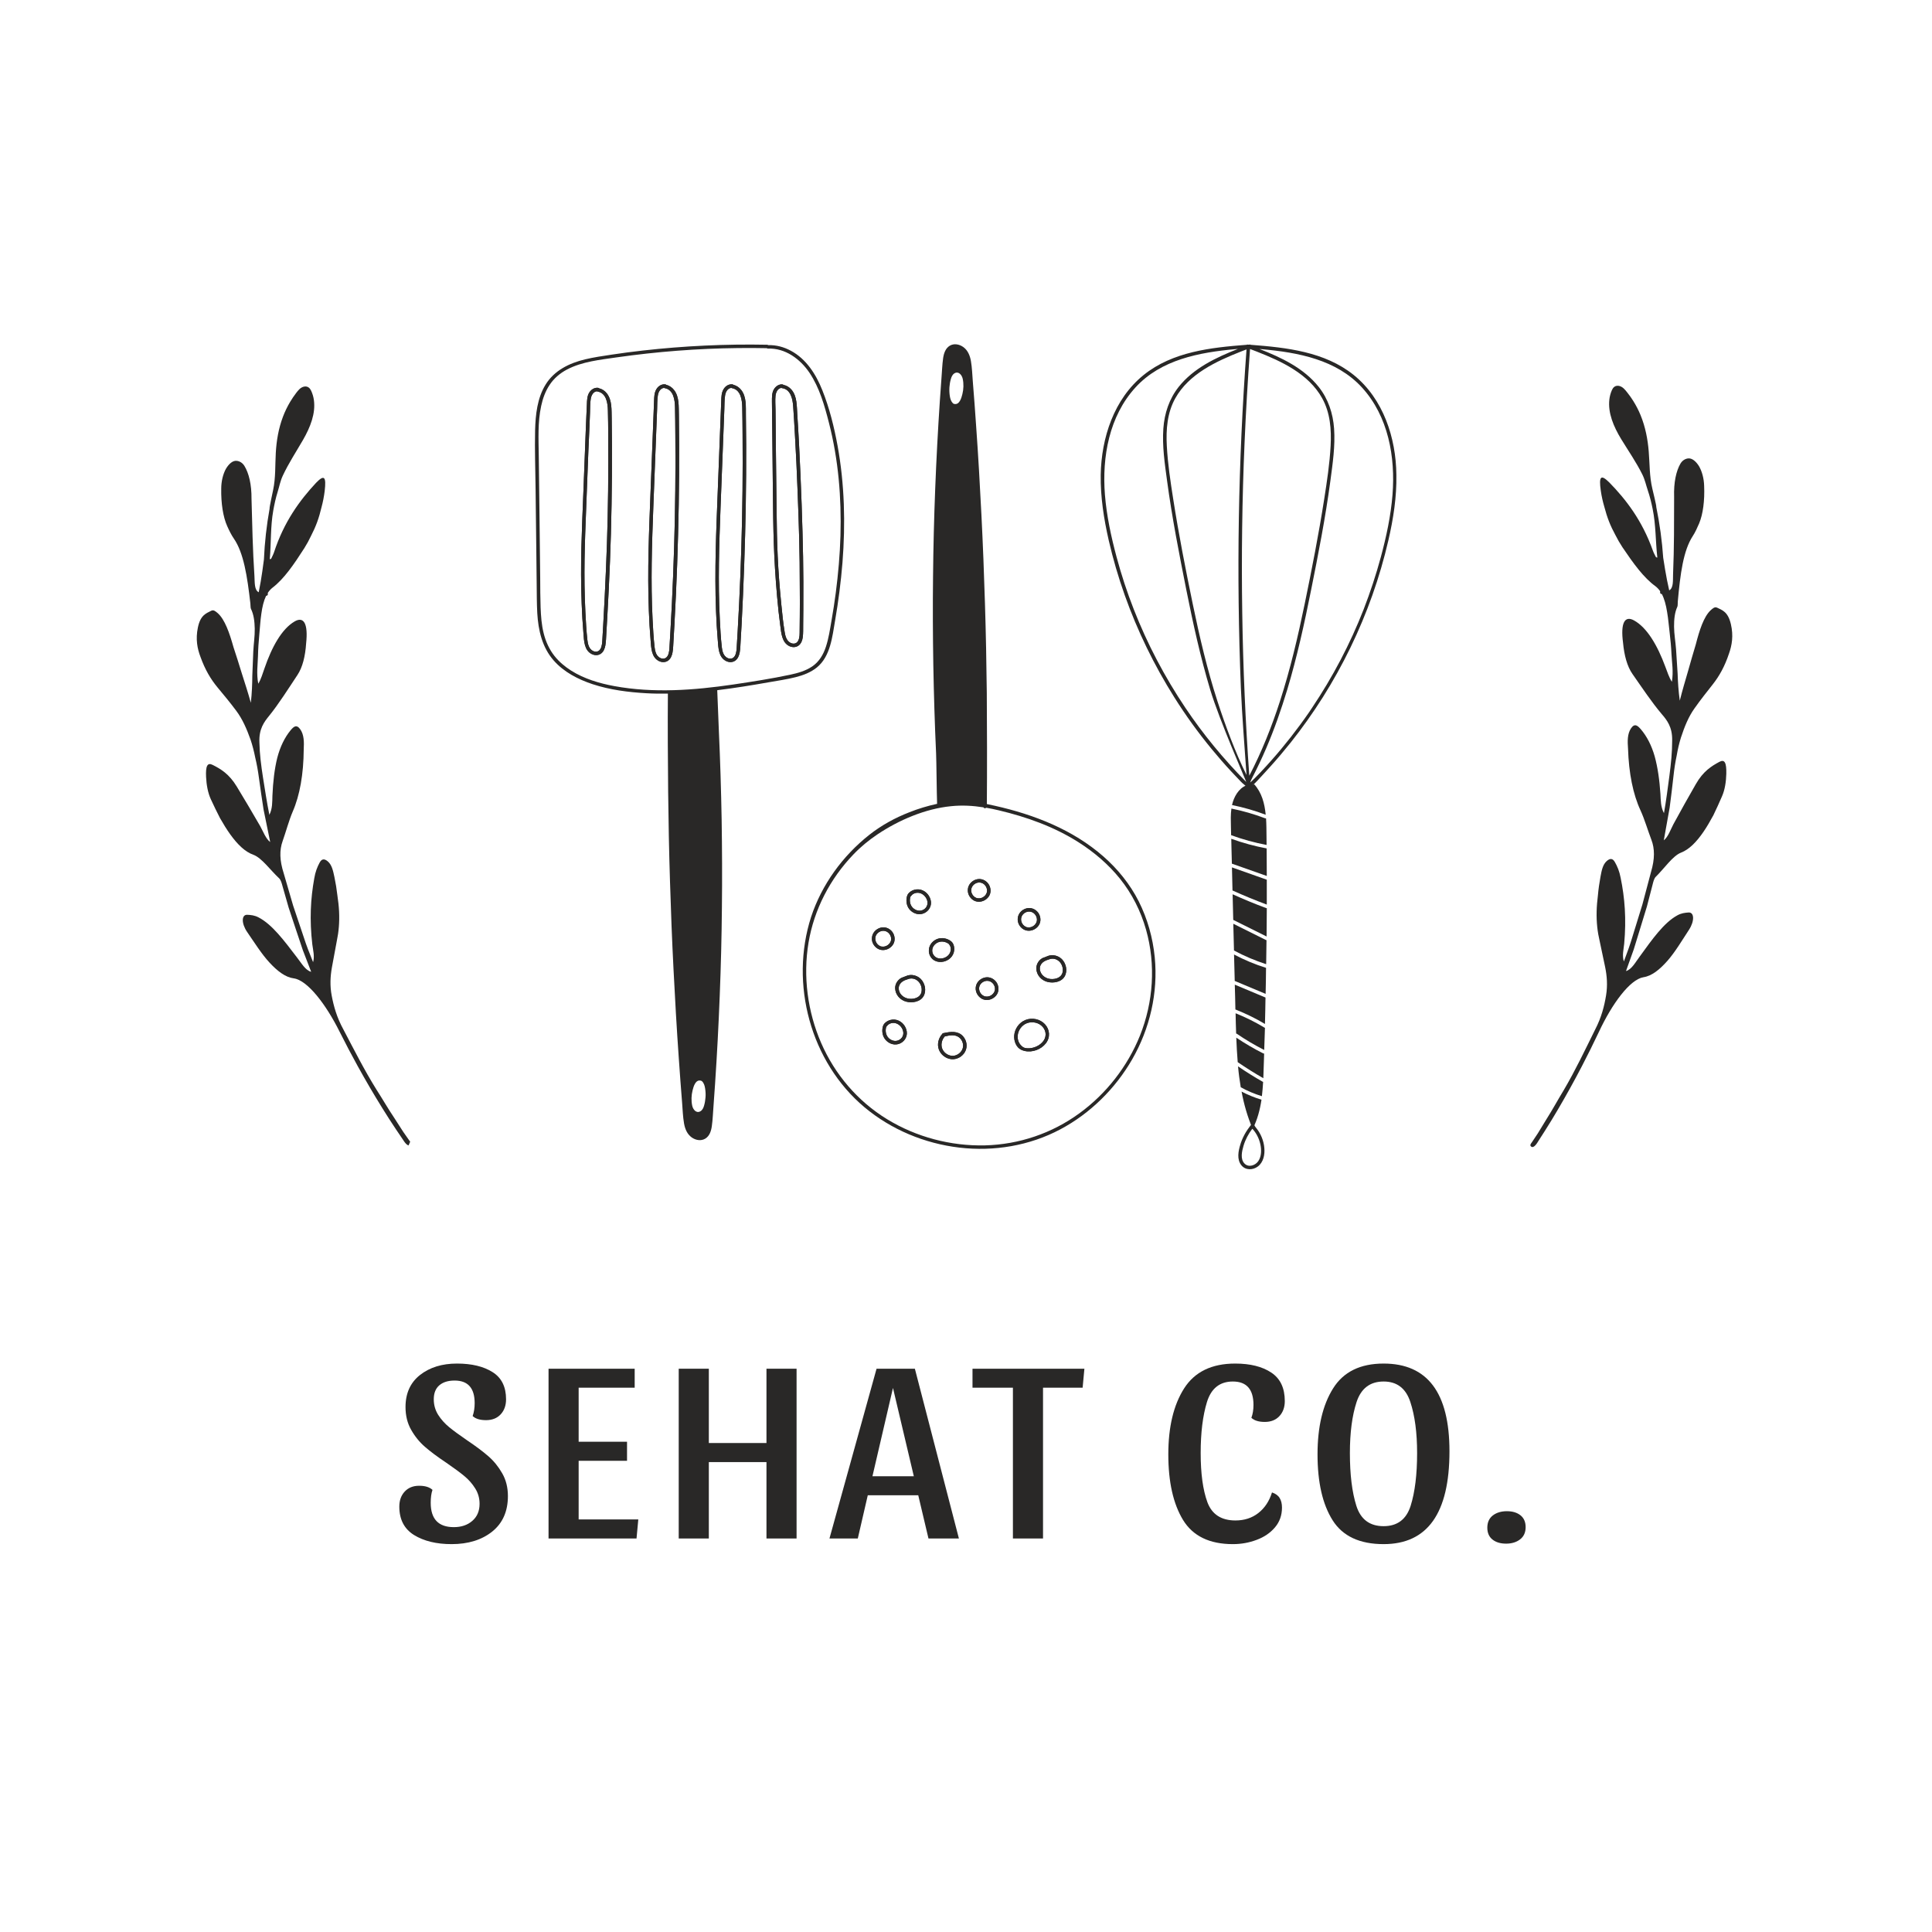 <svg xmlns="http://www.w3.org/2000/svg" xmlns:xlink="http://www.w3.org/1999/xlink" width="500" zoomAndPan="magnify" viewBox="0 0 375 375" height="500" preserveAspectRatio="xMidYMid meet" version="1.0"><defs><g><g id="id1"/></g><clipPath id="id2"><path d="M 213 66.66 L 271.09 66.66 L 271.09 153 L 213 153 Z M 213 66.66 " clip-rule="nonzero"/></clipPath><clipPath id="id3"><path d="M 155 66.66 L 225 66.66 L 225 223 L 155 223 Z M 155 66.66 " clip-rule="nonzero"/></clipPath><clipPath id="id4"><path d="M 103.84 66.66 L 164 66.66 L 164 222 L 103.84 222 Z M 103.84 66.66 " clip-rule="nonzero"/></clipPath><clipPath id="id5"><path d="M 297 74 L 337 74 L 337 223 L 297 223 Z M 297 74 " clip-rule="nonzero"/></clipPath><clipPath id="id6"><path d="M 243.379 107.508 L 320.836 71.309 L 374.816 186.816 L 297.359 223.016 Z M 243.379 107.508 " clip-rule="nonzero"/></clipPath><clipPath id="id7"><path d="M 243.379 107.508 L 320.836 71.309 L 374.816 186.816 L 297.359 223.016 Z M 243.379 107.508 " clip-rule="nonzero"/></clipPath><clipPath id="id8"><path d="M 38 75 L 80 75 L 80 223 L 38 223 Z M 38 75 " clip-rule="nonzero"/></clipPath><clipPath id="id9"><path d="M 52.023 71.488 L 130.344 105.789 L 79.191 222.578 L 0.871 188.277 Z M 52.023 71.488 " clip-rule="nonzero"/></clipPath><clipPath id="id10"><path d="M 130.633 105.914 L 52.316 71.613 L 1.164 188.402 L 79.48 222.703 Z M 130.633 105.914 " clip-rule="nonzero"/></clipPath></defs><path fill="rgb(16.08%, 15.689%, 15.289%)" d="M 243.633 218.688 C 243.605 218.645 243.578 218.605 243.555 218.566 C 243.473 218.41 243.395 218.266 243.316 218.105 C 243.305 218.066 243.277 218.027 243.238 218.027 C 243.211 218.027 243.199 218.043 243.172 218.055 C 242.855 218.238 242.684 218.516 242.473 218.805 C 242.25 219.105 242.027 219.422 241.828 219.75 C 241.434 220.41 241.105 221.094 240.855 221.816 C 240.828 221.906 240.789 222 240.766 222.105 C 240.355 223.395 240.027 225.051 240.961 226.195 C 241.766 227.18 243.199 227.141 244.156 226.406 C 245.238 225.59 245.527 224.105 245.406 222.828 C 245.289 221.383 244.699 219.988 243.777 218.871 C 243.738 218.805 243.684 218.75 243.633 218.688 Z M 244.238 225.367 C 243.684 226.195 242.395 226.656 241.594 225.879 C 240.684 225 241.055 223.461 241.367 222.395 C 241.723 221.199 242.316 220.078 243.078 219.082 C 243.855 219.934 244.383 220.961 244.633 222.094 C 244.867 223.172 244.867 224.434 244.238 225.367 Z M 244.238 225.367 " fill-opacity="1" fill-rule="nonzero"/><g clip-path="url(#id2)"><path fill="rgb(16.08%, 15.689%, 15.289%)" d="M 262.746 72.777 C 257.145 68.266 249.695 67.453 242.762 66.926 C 242.699 66.875 242.605 66.848 242.473 66.898 C 242.461 66.898 242.449 66.887 242.422 66.898 C 242.41 66.898 242.383 66.898 242.367 66.898 C 242.355 66.898 242.328 66.898 242.316 66.898 C 242.305 66.898 242.289 66.898 242.25 66.898 C 242.145 66.859 242.055 66.875 241.973 66.926 C 235.043 67.453 227.594 68.266 221.992 72.777 C 216.215 77.422 213.77 84.996 213.648 92.176 C 213.586 96.449 214.254 100.711 215.203 104.879 C 216.031 108.48 217.07 112.031 218.309 115.52 C 220.766 122.449 224.004 129.102 227.926 135.336 C 230.133 138.848 232.566 142.215 235.211 145.422 C 236.422 146.895 237.684 148.344 238.977 149.734 C 239.461 150.262 239.961 150.789 240.461 151.301 C 240.699 151.539 240.895 151.789 241.145 152 C 241.434 152.246 241.723 152.484 242 152.734 C 242.105 152.828 242.223 152.918 242.355 152.906 C 242.434 152.891 242.488 152.852 242.555 152.828 C 242.91 152.602 243.238 152.352 243.539 152.062 C 243.828 151.801 245.801 149.645 246.5 148.867 C 247.895 147.328 249.234 145.738 250.527 144.121 C 252.762 141.305 254.84 138.375 256.762 135.336 C 260.684 129.117 263.918 122.461 266.379 115.52 C 267.613 112.031 268.652 108.48 269.484 104.879 C 270.445 100.723 271.113 96.461 271.035 92.176 C 270.969 84.996 268.508 77.422 262.746 72.777 Z M 241.949 67.82 C 241.145 78.695 240.645 89.586 240.461 100.5 C 240.277 111.52 240.41 122.539 240.855 133.562 C 241.078 138.898 241.578 145.094 241.949 150.422 C 239.789 146.105 237.805 140.727 236.316 136.137 C 234.316 129.957 232.832 123.617 231.516 117.254 C 230.121 110.508 228.793 103.723 227.727 96.91 C 227.188 93.477 226.66 90.004 226.477 86.535 C 226.305 83.363 226.555 80.102 228.133 77.289 C 230.766 72.594 236.027 70.148 240.816 68.254 C 241.199 68.098 241.566 67.965 241.949 67.82 Z M 241.867 151.75 C 237.5 147.344 233.543 142.543 230.082 137.387 C 226.07 131.402 222.688 124.988 220.07 118.281 C 218.766 114.953 217.648 111.559 216.727 108.113 C 215.664 104.156 214.793 100.105 214.465 96.016 C 213.887 88.691 215.281 80.801 220.387 75.211 C 225.344 69.781 232.805 68.398 239.805 67.766 C 239.961 67.754 240.121 67.742 240.277 67.727 C 236.016 69.398 231.672 71.461 228.793 75.078 C 226.938 77.422 226.016 80.223 225.805 83.18 C 225.57 86.559 226.07 89.992 226.531 93.344 C 227.488 100.445 228.871 107.484 230.266 114.504 C 231.566 121 232.988 127.5 234.895 133.852 C 236.688 139.832 241.855 151.539 241.867 151.695 C 241.883 151.723 241.867 151.734 241.867 151.75 Z M 241.121 119.043 C 240.949 108.023 241.094 97 241.566 85.98 C 241.828 79.891 242.184 73.816 242.633 67.742 C 243.066 67.898 243.5 68.07 243.934 68.242 C 248.738 70.121 254 72.566 256.617 77.273 C 258.195 80.09 258.445 83.363 258.273 86.52 C 258.09 89.992 257.562 93.465 257.023 96.895 C 255.957 103.707 254.629 110.48 253.234 117.242 C 251.922 123.605 250.434 129.945 248.434 136.125 C 246.828 141.082 244.895 145.938 242.488 150.566 C 241.738 140.07 241.277 129.562 241.121 119.043 Z M 268.023 108.113 C 267.09 111.559 265.969 114.953 264.68 118.281 C 262.062 124.988 258.684 131.402 254.668 137.387 C 254.484 137.664 254.289 137.953 254.105 138.23 C 252.973 139.875 251.789 141.477 250.566 143.043 C 249.34 144.609 248.066 146.145 246.738 147.633 C 246.078 148.383 245.406 149.117 244.723 149.84 C 244.383 150.211 242.723 151.906 242.66 151.879 C 242.789 151.5 242.949 151.168 243.133 150.816 C 244.066 149.012 244.934 147.172 245.738 145.305 C 246.539 143.438 247.277 141.543 247.961 139.625 C 248.645 137.715 249.262 135.797 249.855 133.863 C 251.762 127.512 253.184 121.027 254.484 114.52 C 255.895 107.496 257.273 100.445 258.223 93.359 C 258.668 90.004 259.184 86.586 258.945 83.191 C 258.734 80.234 257.812 77.434 255.957 75.094 C 253.09 71.477 248.75 69.41 244.473 67.742 C 244.633 67.754 244.789 67.766 244.949 67.781 C 251.945 68.41 259.406 69.793 264.367 75.223 C 269.469 80.812 270.863 88.691 270.285 96.027 C 269.957 100.117 269.09 104.156 268.023 108.113 Z M 268.023 108.113 " fill-opacity="1" fill-rule="nonzero"/></g><path fill="rgb(16.08%, 15.689%, 15.289%)" d="M 243.145 219.121 C 242.145 216.793 241.449 214.348 240.988 211.875 C 242.223 212.52 243.512 213.043 244.855 213.453 C 244.555 215.426 244.055 217.344 243.145 219.121 Z M 244.934 212.77 C 243.512 212.336 242.16 211.77 240.855 211.047 C 240.844 211.047 240.844 211.047 240.828 211.031 C 240.605 209.691 240.422 208.348 240.305 206.996 C 240.305 206.996 240.305 206.98 240.305 206.98 C 241.855 208.035 243.434 209.031 245.066 209.953 C 245.105 209.98 245.145 209.98 245.172 209.992 C 245.117 210.926 245.039 211.859 244.934 212.77 Z M 245.328 205.797 C 245.289 206.941 245.262 208.113 245.211 209.281 C 243.512 208.309 241.855 207.27 240.25 206.168 C 240.25 206.168 240.238 206.168 240.238 206.168 C 240.105 204.574 240.027 202.996 239.961 201.406 C 241.633 202.523 243.367 203.551 245.172 204.457 C 245.238 204.496 245.301 204.496 245.367 204.484 C 245.355 204.902 245.344 205.352 245.328 205.797 Z M 245.383 203.801 C 243.539 202.867 241.766 201.812 240.066 200.656 C 240.016 200.629 239.977 200.605 239.934 200.605 C 239.883 199.289 239.855 197.973 239.828 196.672 C 241.766 197.449 243.645 198.383 245.434 199.461 C 245.461 199.473 245.5 199.484 245.527 199.5 C 245.473 200.918 245.434 202.352 245.383 203.801 Z M 245.527 198.75 C 243.699 197.656 241.777 196.723 239.789 195.934 C 239.777 195.133 239.75 194.332 239.738 193.516 C 239.727 192.715 239.699 191.926 239.672 191.121 C 241.66 191.949 243.645 192.793 245.633 193.621 C 245.605 195.328 245.578 197.039 245.527 198.75 Z M 245.656 192.91 C 243.66 192.07 241.66 191.227 239.66 190.398 C 239.621 188.688 239.578 186.98 239.527 185.27 C 241.516 186.32 243.594 187.191 245.738 187.859 C 245.723 189.543 245.699 191.227 245.656 192.91 Z M 245.762 187.148 C 243.605 186.453 241.516 185.57 239.516 184.492 C 239.477 182.758 239.422 181.035 239.383 179.301 L 245.723 182.457 C 245.762 182.469 245.789 182.48 245.828 182.48 C 245.816 184.047 245.789 185.598 245.762 187.148 Z M 245.883 176.746 C 245.883 178.418 245.855 180.102 245.844 181.773 C 243.684 180.691 241.527 179.629 239.371 178.551 C 239.328 176.895 239.289 175.234 239.25 173.578 C 241.383 174.539 243.539 175.434 245.738 176.25 C 245.789 176.273 245.844 176.273 245.883 176.262 C 245.883 176.418 245.883 176.59 245.883 176.746 Z M 245.883 175.578 C 243.633 174.75 241.422 173.828 239.238 172.844 C 239.238 172.844 239.227 172.844 239.227 172.844 C 239.184 171.344 239.145 169.855 239.121 168.359 C 241.367 169.16 243.633 169.949 245.883 170.75 C 245.883 172.355 245.883 173.973 245.883 175.578 Z M 245.883 170.027 C 243.617 169.227 241.367 168.438 239.105 167.633 C 239.078 166.609 239.055 165.57 239.027 164.543 C 239.016 163.965 239 163.387 238.988 162.809 C 241.223 163.609 243.512 164.242 245.855 164.676 C 245.855 166.465 245.867 168.254 245.883 170.027 Z M 245.828 162.309 C 245.828 162.875 245.828 163.438 245.844 164.004 C 243.5 163.559 241.199 162.926 238.961 162.109 C 238.949 161.559 238.934 161.008 238.922 160.453 C 238.895 159.285 238.855 158.102 239.016 156.941 C 241.238 157.391 243.422 158.02 245.551 158.824 C 245.617 158.852 245.684 158.852 245.738 158.836 C 245.816 160.008 245.816 161.191 245.828 162.309 Z M 245.672 158.141 C 243.539 157.336 241.355 156.707 239.133 156.258 C 239.488 154.68 240.395 153.051 241.895 152.445 C 241.922 152.445 241.949 152.457 241.988 152.457 C 242.41 152.496 243.012 152.473 243.383 152.207 C 243.395 152.207 243.395 152.195 243.41 152.195 C 244.906 153.812 245.461 155.957 245.672 158.141 Z M 245.672 158.141 " fill-opacity="1" fill-rule="nonzero"/><path fill="rgb(16.08%, 15.689%, 15.289%)" d="M 198.219 203.758 C 198.441 203.863 198.68 203.945 198.914 203.996 C 200.402 204.324 202.086 203.695 203.008 202.496 C 203.887 201.352 203.797 199.855 202.809 198.789 C 201.875 197.789 200.324 197.473 199.059 197.973 C 197.809 198.461 196.953 199.684 196.852 201.012 C 196.785 202.051 197.23 203.301 198.219 203.758 Z M 198.996 198.75 C 199.953 198.223 201.258 198.34 202.098 199.039 C 203.02 199.801 203.242 201.039 202.547 202.023 C 201.863 202.984 200.574 203.535 199.414 203.469 C 199.086 203.457 198.746 203.391 198.496 203.195 C 197.914 202.746 197.586 202.168 197.535 201.418 C 197.453 200.355 198.047 199.273 198.996 198.75 Z M 198.996 198.75 " fill-opacity="1" fill-rule="nonzero"/><path fill="rgb(16.08%, 15.689%, 15.289%)" d="M 191.035 189.766 C 190.168 190.016 189.484 190.742 189.391 191.648 C 189.285 192.648 189.93 193.633 190.863 193.988 C 190.891 194 190.93 194 190.969 194 C 191.008 194.027 191.047 194.043 191.102 194.055 C 192.008 194.238 192.93 193.832 193.457 193.082 C 193.969 192.344 193.891 191.332 193.375 190.609 C 192.824 189.871 191.93 189.516 191.035 189.766 Z M 193.008 192.488 C 192.719 193.133 191.969 193.555 191.273 193.41 C 191.23 193.398 191.191 193.41 191.152 193.41 C 191.113 193.383 191.074 193.355 191.035 193.344 C 190.469 193.133 190.074 192.543 190.047 191.949 C 190.008 191.305 190.402 190.754 190.996 190.504 C 191.574 190.254 192.219 190.371 192.668 190.832 C 193.074 191.254 193.27 191.926 193.008 192.488 Z M 193.008 192.488 " fill-opacity="1" fill-rule="nonzero"/><path fill="rgb(16.08%, 15.689%, 15.289%)" d="M 189.324 174.922 C 189.352 174.934 189.391 174.934 189.43 174.934 C 189.469 174.961 189.508 174.973 189.562 174.984 C 190.469 175.168 191.391 174.762 191.918 174.012 C 192.43 173.277 192.352 172.262 191.836 171.539 C 191.297 170.805 190.402 170.449 189.508 170.699 C 188.641 170.949 187.957 171.672 187.863 172.578 C 187.746 173.59 188.391 174.578 189.324 174.922 Z M 189.457 171.422 C 190.035 171.172 190.68 171.289 191.129 171.75 C 191.535 172.184 191.73 172.855 191.469 173.422 C 191.18 174.066 190.43 174.484 189.734 174.34 C 189.691 174.328 189.652 174.34 189.613 174.34 C 189.574 174.316 189.535 174.289 189.496 174.277 C 188.93 174.066 188.535 173.473 188.508 172.883 C 188.484 172.238 188.879 171.684 189.457 171.422 Z M 189.457 171.422 " fill-opacity="1" fill-rule="nonzero"/><path fill="rgb(16.08%, 15.689%, 15.289%)" d="M 199.008 180.547 C 199.035 180.562 199.074 180.562 199.113 180.562 C 199.152 180.59 199.191 180.602 199.246 180.613 C 200.152 180.797 201.074 180.391 201.598 179.641 C 202.113 178.906 202.035 177.891 201.52 177.168 C 200.98 176.434 200.086 176.078 199.191 176.328 C 198.324 176.578 197.641 177.301 197.547 178.207 C 197.43 179.219 198.074 180.207 199.008 180.547 Z M 199.141 177.062 C 199.719 176.812 200.363 176.934 200.809 177.391 C 201.219 177.828 201.414 178.496 201.152 179.062 C 200.863 179.707 200.113 180.129 199.414 179.984 C 199.375 179.969 199.336 179.984 199.297 179.984 C 199.258 179.957 199.219 179.93 199.18 179.918 C 198.613 179.707 198.219 179.113 198.191 178.523 C 198.164 177.867 198.559 177.312 199.141 177.062 Z M 199.141 177.062 " fill-opacity="1" fill-rule="nonzero"/><path fill="rgb(16.08%, 15.689%, 15.289%)" d="M 170.711 184.297 C 170.734 184.309 170.773 184.309 170.816 184.309 C 170.855 184.336 170.895 184.348 170.945 184.363 C 171.855 184.547 172.773 184.141 173.301 183.391 C 173.812 182.652 173.734 181.641 173.223 180.918 C 172.684 180.18 171.789 179.824 170.895 180.074 C 170.023 180.324 169.34 181.047 169.25 181.957 C 169.117 182.969 169.773 183.953 170.711 184.297 Z M 170.84 180.797 C 171.418 180.547 172.062 180.668 172.512 181.129 C 172.918 181.562 173.117 182.23 172.855 182.797 C 172.562 183.441 171.812 183.863 171.117 183.719 C 171.078 183.703 171.039 183.719 171 183.719 C 170.961 183.691 170.918 183.664 170.879 183.652 C 170.316 183.441 169.918 182.852 169.895 182.258 C 169.855 181.613 170.25 181.062 170.84 180.797 Z M 170.84 180.797 " fill-opacity="1" fill-rule="nonzero"/><path fill="rgb(16.08%, 15.689%, 15.289%)" d="M 183.234 200.512 C 183.168 200.5 183.09 200.523 183.023 200.562 C 182.93 200.605 182.879 200.656 182.852 200.734 C 182.156 201.523 181.867 202.668 182.219 203.668 C 182.59 204.719 183.562 205.469 184.668 205.586 C 185.734 205.691 186.824 205.074 187.324 204.129 C 187.852 203.141 187.652 201.945 186.902 201.117 C 185.945 200.062 184.496 200.234 183.234 200.512 Z M 186.152 201.352 C 186.797 201.852 187.102 202.746 186.852 203.512 C 186.602 204.273 185.84 204.879 185.035 204.93 C 184.18 204.984 183.363 204.484 182.969 203.734 C 182.535 202.906 182.762 201.852 183.379 201.168 C 184.273 200.957 185.363 200.734 186.152 201.352 Z M 186.152 201.352 " fill-opacity="1" fill-rule="nonzero"/><path fill="rgb(16.08%, 15.689%, 15.289%)" d="M 201.152 188.004 C 201.18 189.254 202.125 190.281 203.297 190.582 C 204.453 190.887 206.047 190.621 206.664 189.492 C 207.258 188.426 206.926 186.98 206.086 186.152 C 205.652 185.73 205.07 185.469 204.469 185.414 C 204.176 185.387 203.863 185.414 203.586 185.492 C 203.258 185.586 202.969 185.758 202.652 185.848 C 202.363 185.926 202.086 186.113 201.863 186.32 C 201.414 186.754 201.137 187.375 201.152 188.004 Z M 202.637 186.625 C 202.875 186.465 203.137 186.359 203.414 186.281 C 203.625 186.23 203.809 186.125 204.031 186.098 C 204.48 186.031 204.953 186.137 205.336 186.402 C 206.086 186.898 206.453 187.926 206.23 188.793 C 205.969 189.781 204.863 190.098 203.953 190.031 C 203.02 189.953 202.137 189.371 201.887 188.438 C 201.68 187.637 202.047 187.004 202.637 186.625 Z M 202.637 186.625 " fill-opacity="1" fill-rule="nonzero"/><path fill="rgb(16.08%, 15.689%, 15.289%)" d="M 175.906 194.422 C 177.062 194.727 178.656 194.461 179.273 193.332 C 179.867 192.266 179.535 190.82 178.695 189.992 C 178.262 189.57 177.684 189.309 177.078 189.254 C 176.789 189.227 176.473 189.254 176.195 189.332 C 175.867 189.426 175.578 189.598 175.262 189.688 C 174.973 189.766 174.695 189.953 174.473 190.16 C 174.012 190.598 173.734 191.199 173.75 191.832 C 173.789 193.094 174.734 194.121 175.906 194.422 Z M 175.246 190.465 C 175.484 190.305 175.746 190.203 176.023 190.121 C 176.234 190.07 176.418 189.965 176.641 189.938 C 177.09 189.871 177.562 189.977 177.945 190.242 C 178.695 190.742 179.062 191.766 178.84 192.633 C 178.578 193.621 177.473 193.938 176.562 193.871 C 175.629 193.793 174.746 193.211 174.5 192.277 C 174.289 191.477 174.656 190.844 175.246 190.465 Z M 175.246 190.465 " fill-opacity="1" fill-rule="nonzero"/><path fill="rgb(16.08%, 15.689%, 15.289%)" d="M 174.445 198.117 C 173.945 197.883 173.367 197.828 172.828 197.973 C 172.473 198.066 172.117 198.25 171.84 198.5 C 171.523 198.762 171.395 199.066 171.312 199.461 C 171.168 200.234 171.301 201.062 171.789 201.707 C 172.379 202.484 173.395 202.918 174.352 202.656 C 175.289 202.406 175.996 201.562 176.023 200.59 C 176.039 199.551 175.367 198.539 174.445 198.117 Z M 174.395 201.918 C 173.734 202.207 172.973 201.973 172.473 201.473 C 171.918 200.906 171.789 200.039 172.023 199.289 C 172.062 199.262 172.105 199.234 172.129 199.184 C 172.523 198.605 173.301 198.422 173.945 198.633 C 174.645 198.867 175.184 199.523 175.312 200.25 C 175.445 200.973 175.051 201.629 174.395 201.918 Z M 174.395 201.918 " fill-opacity="1" fill-rule="nonzero"/><path fill="rgb(16.08%, 15.689%, 15.289%)" d="M 181.656 186.559 C 182.613 186.926 183.785 186.637 184.508 185.914 C 184.906 185.52 185.156 184.992 185.207 184.441 C 185.246 184.074 185.195 183.68 185.062 183.336 C 184.918 182.957 184.68 182.73 184.34 182.52 C 183.656 182.113 182.824 181.969 182.062 182.207 C 181.141 182.496 180.379 183.309 180.301 184.297 C 180.195 185.258 180.734 186.215 181.656 186.559 Z M 182.023 182.93 C 182.746 182.602 183.602 182.77 184.219 183.258 C 184.234 183.297 184.246 183.352 184.285 183.391 C 184.695 183.953 184.602 184.742 184.18 185.281 C 183.719 185.863 182.918 186.152 182.195 186.02 C 181.484 185.887 180.996 185.297 180.945 184.586 C 180.906 183.863 181.379 183.23 182.023 182.93 Z M 182.023 182.93 " fill-opacity="1" fill-rule="nonzero"/><path fill="rgb(16.08%, 15.689%, 15.289%)" d="M 179.035 177.367 C 179.973 177.117 180.68 176.273 180.707 175.301 C 180.723 174.277 180.051 173.262 179.129 172.844 C 178.629 172.605 178.051 172.555 177.512 172.699 C 177.156 172.789 176.801 172.973 176.523 173.223 C 176.207 173.488 176.078 173.789 175.996 174.184 C 175.852 174.961 175.984 175.789 176.473 176.434 C 177.062 177.195 178.078 177.629 179.035 177.367 Z M 176.723 174.027 C 176.762 174 176.801 173.973 176.828 173.922 C 177.223 173.344 177.996 173.156 178.641 173.367 C 179.34 173.605 179.879 174.262 180.012 174.984 C 180.129 175.695 179.746 176.367 179.09 176.645 C 178.434 176.934 177.668 176.695 177.168 176.195 C 176.602 175.629 176.484 174.762 176.723 174.027 Z M 176.723 174.027 " fill-opacity="1" fill-rule="nonzero"/><g clip-path="url(#id3)"><path fill="rgb(16.08%, 15.689%, 15.289%)" d="M 157.121 198.027 C 158.922 204.547 162.594 210.559 167.789 214.91 C 173 219.277 179.496 221.961 186.219 222.75 C 192.93 223.539 199.824 222.383 205.797 219.211 C 211.598 216.133 216.465 211.32 219.742 205.641 C 223.188 199.656 224.805 192.715 224.137 185.82 C 223.766 182.035 222.727 178.312 221.004 174.906 C 219.32 171.605 216.965 168.688 214.188 166.254 C 208.258 161.047 200.742 158.113 193.113 156.402 C 192.602 156.285 192.074 156.18 191.547 156.062 C 191.602 150.223 191.586 140.02 191.535 134.402 C 191.469 128.641 191.363 122.895 191.18 117.137 C 191.008 111.414 190.785 105.68 190.496 99.961 C 190.207 94.215 189.879 88.465 189.469 82.719 C 189.273 79.84 189.062 76.945 188.824 74.066 C 188.719 72.738 188.68 71.383 188.457 70.082 C 188.273 69.031 187.863 67.992 186.957 67.348 C 186.195 66.809 185.168 66.609 184.34 67.109 C 183.512 67.609 183.195 68.598 183.062 69.504 C 182.879 70.805 182.84 72.148 182.734 73.461 C 182.629 74.883 182.523 76.301 182.43 77.723 C 182.051 83.43 181.746 89.152 181.523 94.859 C 181.301 100.551 181.156 106.246 181.102 111.926 C 181.035 117.648 181.062 123.367 181.156 129.09 C 181.262 134.809 181.43 140.531 181.695 146.25 C 181.762 147.555 181.812 154.074 181.891 156.023 C 180.062 156.418 178.234 156.969 176.523 157.652 C 173.734 158.73 171.078 160.191 168.723 162.047 C 163.551 166.137 159.512 171.684 157.434 177.973 C 155.344 184.469 155.316 191.516 157.121 198.027 Z M 184.285 75.145 C 184.324 74.633 184.406 74.105 184.551 73.605 C 184.668 73.172 184.852 72.711 185.258 72.461 C 186.074 71.977 186.707 72.805 186.863 73.527 C 187.074 74.5 187.035 75.539 186.797 76.5 C 186.613 77.25 186.219 78.668 185.18 78.395 C 185.141 78.379 185.113 78.367 185.09 78.355 C 185.035 78.34 184.996 78.312 184.957 78.273 C 184.59 77.906 184.445 77.406 184.363 76.906 C 184.273 76.328 184.246 75.738 184.285 75.145 Z M 165.645 165.848 C 167.051 164.375 168.645 163.07 170.328 161.941 C 174.484 159.164 179.59 156.98 184.574 156.484 C 186.746 156.258 188.824 156.379 190.902 156.707 C 190.98 156.918 191.273 156.93 191.441 156.785 C 192.246 156.93 193.062 157.086 193.863 157.285 C 199.297 158.574 204.637 160.48 209.359 163.492 C 212.375 165.41 215.125 167.754 217.371 170.539 C 219.727 173.461 221.426 176.852 222.449 180.457 C 224.359 187.23 223.871 194.527 221.254 201.039 C 218.848 207.008 214.715 212.309 209.504 216.094 C 204.176 219.988 197.797 222.145 191.191 222.316 C 184.551 222.473 177.852 220.711 172.184 217.238 C 166.484 213.754 162.051 208.559 159.395 202.457 C 156.75 196.383 155.844 189.504 156.934 182.969 C 158.016 176.512 161.117 170.566 165.645 165.848 Z M 165.645 165.848 " fill-opacity="1" fill-rule="nonzero"/></g><path fill="rgb(16.08%, 15.689%, 15.289%)" d="M 198.219 203.758 C 198.441 203.863 198.68 203.945 198.914 203.996 C 200.402 204.324 202.086 203.695 203.008 202.496 C 203.887 201.352 203.797 199.855 202.809 198.789 C 201.875 197.789 200.324 197.473 199.059 197.973 C 197.809 198.461 196.953 199.684 196.852 201.012 C 196.785 202.051 197.23 203.301 198.219 203.758 Z M 198.996 198.75 C 199.953 198.223 201.258 198.34 202.098 199.039 C 203.02 199.801 203.242 201.039 202.547 202.023 C 201.863 202.984 200.574 203.535 199.414 203.469 C 199.086 203.457 198.746 203.391 198.496 203.195 C 197.914 202.746 197.586 202.168 197.535 201.418 C 197.453 200.355 198.047 199.273 198.996 198.75 Z M 198.996 198.75 " fill-opacity="1" fill-rule="nonzero"/><path fill="rgb(16.08%, 15.689%, 15.289%)" d="M 191.035 189.766 C 190.168 190.016 189.484 190.742 189.391 191.648 C 189.285 192.648 189.93 193.633 190.863 193.988 C 190.891 194 190.93 194 190.969 194 C 191.008 194.027 191.047 194.043 191.102 194.055 C 192.008 194.238 192.93 193.832 193.457 193.082 C 193.969 192.344 193.891 191.332 193.375 190.609 C 192.824 189.871 191.93 189.516 191.035 189.766 Z M 193.008 192.488 C 192.719 193.133 191.969 193.555 191.273 193.41 C 191.23 193.398 191.191 193.41 191.152 193.41 C 191.113 193.383 191.074 193.355 191.035 193.344 C 190.469 193.133 190.074 192.543 190.047 191.949 C 190.008 191.305 190.402 190.754 190.996 190.504 C 191.574 190.254 192.219 190.371 192.668 190.832 C 193.074 191.254 193.27 191.926 193.008 192.488 Z M 193.008 192.488 " fill-opacity="1" fill-rule="nonzero"/><path fill="rgb(16.08%, 15.689%, 15.289%)" d="M 189.324 174.922 C 189.352 174.934 189.391 174.934 189.43 174.934 C 189.469 174.961 189.508 174.973 189.562 174.984 C 190.469 175.168 191.391 174.762 191.918 174.012 C 192.43 173.277 192.352 172.262 191.836 171.539 C 191.297 170.805 190.402 170.449 189.508 170.699 C 188.641 170.949 187.957 171.672 187.863 172.578 C 187.746 173.59 188.391 174.578 189.324 174.922 Z M 189.457 171.422 C 190.035 171.172 190.68 171.289 191.129 171.75 C 191.535 172.184 191.73 172.855 191.469 173.422 C 191.18 174.066 190.43 174.484 189.734 174.34 C 189.691 174.328 189.652 174.34 189.613 174.34 C 189.574 174.316 189.535 174.289 189.496 174.277 C 188.93 174.066 188.535 173.473 188.508 172.883 C 188.484 172.238 188.879 171.684 189.457 171.422 Z M 189.457 171.422 " fill-opacity="1" fill-rule="nonzero"/><path fill="rgb(16.08%, 15.689%, 15.289%)" d="M 199.008 180.547 C 199.035 180.562 199.074 180.562 199.113 180.562 C 199.152 180.59 199.191 180.602 199.246 180.613 C 200.152 180.797 201.074 180.391 201.598 179.641 C 202.113 178.906 202.035 177.891 201.52 177.168 C 200.98 176.434 200.086 176.078 199.191 176.328 C 198.324 176.578 197.641 177.301 197.547 178.207 C 197.43 179.219 198.074 180.207 199.008 180.547 Z M 199.141 177.062 C 199.719 176.812 200.363 176.934 200.809 177.391 C 201.219 177.828 201.414 178.496 201.152 179.062 C 200.863 179.707 200.113 180.129 199.414 179.984 C 199.375 179.969 199.336 179.984 199.297 179.984 C 199.258 179.957 199.219 179.93 199.18 179.918 C 198.613 179.707 198.219 179.113 198.191 178.523 C 198.164 177.867 198.559 177.312 199.141 177.062 Z M 199.141 177.062 " fill-opacity="1" fill-rule="nonzero"/><path fill="rgb(16.08%, 15.689%, 15.289%)" d="M 170.711 184.297 C 170.734 184.309 170.773 184.309 170.816 184.309 C 170.855 184.336 170.895 184.348 170.945 184.363 C 171.855 184.547 172.773 184.141 173.301 183.391 C 173.812 182.652 173.734 181.641 173.223 180.918 C 172.684 180.18 171.789 179.824 170.895 180.074 C 170.023 180.324 169.34 181.047 169.25 181.957 C 169.117 182.969 169.773 183.953 170.711 184.297 Z M 170.84 180.797 C 171.418 180.547 172.062 180.668 172.512 181.129 C 172.918 181.562 173.117 182.23 172.855 182.797 C 172.562 183.441 171.812 183.863 171.117 183.719 C 171.078 183.703 171.039 183.719 171 183.719 C 170.961 183.691 170.918 183.664 170.879 183.652 C 170.316 183.441 169.918 182.852 169.895 182.258 C 169.855 181.613 170.25 181.062 170.84 180.797 Z M 170.84 180.797 " fill-opacity="1" fill-rule="nonzero"/><path fill="rgb(16.08%, 15.689%, 15.289%)" d="M 183.234 200.512 C 183.168 200.5 183.09 200.523 183.023 200.562 C 182.93 200.605 182.879 200.656 182.852 200.734 C 182.156 201.523 181.867 202.668 182.219 203.668 C 182.59 204.719 183.562 205.469 184.668 205.586 C 185.734 205.691 186.824 205.074 187.324 204.129 C 187.852 203.141 187.652 201.945 186.902 201.117 C 185.945 200.062 184.496 200.234 183.234 200.512 Z M 186.152 201.352 C 186.797 201.852 187.102 202.746 186.852 203.512 C 186.602 204.273 185.84 204.879 185.035 204.93 C 184.18 204.984 183.363 204.484 182.969 203.734 C 182.535 202.906 182.762 201.852 183.379 201.168 C 184.273 200.957 185.363 200.734 186.152 201.352 Z M 186.152 201.352 " fill-opacity="1" fill-rule="nonzero"/><path fill="rgb(16.08%, 15.689%, 15.289%)" d="M 201.152 188.004 C 201.18 189.254 202.125 190.281 203.297 190.582 C 204.453 190.887 206.047 190.621 206.664 189.492 C 207.258 188.426 206.926 186.98 206.086 186.152 C 205.652 185.73 205.07 185.469 204.469 185.414 C 204.176 185.387 203.863 185.414 203.586 185.492 C 203.258 185.586 202.969 185.758 202.652 185.848 C 202.363 185.926 202.086 186.113 201.863 186.32 C 201.414 186.754 201.137 187.375 201.152 188.004 Z M 202.637 186.625 C 202.875 186.465 203.137 186.359 203.414 186.281 C 203.625 186.23 203.809 186.125 204.031 186.098 C 204.48 186.031 204.953 186.137 205.336 186.402 C 206.086 186.898 206.453 187.926 206.23 188.793 C 205.969 189.781 204.863 190.098 203.953 190.031 C 203.02 189.953 202.137 189.371 201.887 188.438 C 201.68 187.637 202.047 187.004 202.637 186.625 Z M 202.637 186.625 " fill-opacity="1" fill-rule="nonzero"/><path fill="rgb(16.08%, 15.689%, 15.289%)" d="M 175.906 194.422 C 177.062 194.727 178.656 194.461 179.273 193.332 C 179.867 192.266 179.535 190.82 178.695 189.992 C 178.262 189.57 177.684 189.309 177.078 189.254 C 176.789 189.227 176.473 189.254 176.195 189.332 C 175.867 189.426 175.578 189.598 175.262 189.688 C 174.973 189.766 174.695 189.953 174.473 190.16 C 174.012 190.598 173.734 191.199 173.75 191.832 C 173.789 193.094 174.734 194.121 175.906 194.422 Z M 175.246 190.465 C 175.484 190.305 175.746 190.203 176.023 190.121 C 176.234 190.07 176.418 189.965 176.641 189.938 C 177.09 189.871 177.562 189.977 177.945 190.242 C 178.695 190.742 179.062 191.766 178.84 192.633 C 178.578 193.621 177.473 193.938 176.562 193.871 C 175.629 193.793 174.746 193.211 174.5 192.277 C 174.289 191.477 174.656 190.844 175.246 190.465 Z M 175.246 190.465 " fill-opacity="1" fill-rule="nonzero"/><path fill="rgb(16.08%, 15.689%, 15.289%)" d="M 174.445 198.117 C 173.945 197.883 173.367 197.828 172.828 197.973 C 172.473 198.066 172.117 198.25 171.84 198.5 C 171.523 198.762 171.395 199.066 171.312 199.461 C 171.168 200.234 171.301 201.062 171.789 201.707 C 172.379 202.484 173.395 202.918 174.352 202.656 C 175.289 202.406 175.996 201.562 176.023 200.59 C 176.039 199.551 175.367 198.539 174.445 198.117 Z M 174.395 201.918 C 173.734 202.207 172.973 201.973 172.473 201.473 C 171.918 200.906 171.789 200.039 172.023 199.289 C 172.062 199.262 172.105 199.234 172.129 199.184 C 172.523 198.605 173.301 198.422 173.945 198.633 C 174.645 198.867 175.184 199.523 175.312 200.25 C 175.445 200.973 175.051 201.629 174.395 201.918 Z M 174.395 201.918 " fill-opacity="1" fill-rule="nonzero"/><path fill="rgb(16.08%, 15.689%, 15.289%)" d="M 181.656 186.559 C 182.613 186.926 183.785 186.637 184.508 185.914 C 184.906 185.52 185.156 184.992 185.207 184.441 C 185.246 184.074 185.195 183.68 185.062 183.336 C 184.918 182.957 184.68 182.73 184.34 182.52 C 183.656 182.113 182.824 181.969 182.062 182.207 C 181.141 182.496 180.379 183.309 180.301 184.297 C 180.195 185.258 180.734 186.215 181.656 186.559 Z M 182.023 182.93 C 182.746 182.602 183.602 182.77 184.219 183.258 C 184.234 183.297 184.246 183.352 184.285 183.391 C 184.695 183.953 184.602 184.742 184.18 185.281 C 183.719 185.863 182.918 186.152 182.195 186.02 C 181.484 185.887 180.996 185.297 180.945 184.586 C 180.906 183.863 181.379 183.23 182.023 182.93 Z M 182.023 182.93 " fill-opacity="1" fill-rule="nonzero"/><path fill="rgb(16.08%, 15.689%, 15.289%)" d="M 179.035 177.367 C 179.973 177.117 180.68 176.273 180.707 175.301 C 180.723 174.277 180.051 173.262 179.129 172.844 C 178.629 172.605 178.051 172.555 177.512 172.699 C 177.156 172.789 176.801 172.973 176.523 173.223 C 176.207 173.488 176.078 173.789 175.996 174.184 C 175.852 174.961 175.984 175.789 176.473 176.434 C 177.062 177.195 178.078 177.629 179.035 177.367 Z M 176.723 174.027 C 176.762 174 176.801 173.973 176.828 173.922 C 177.223 173.344 177.996 173.156 178.641 173.367 C 179.34 173.605 179.879 174.262 180.012 174.984 C 180.129 175.695 179.746 176.367 179.09 176.645 C 178.434 176.934 177.668 176.695 177.168 176.195 C 176.602 175.629 176.484 174.762 176.723 174.027 Z M 176.723 174.027 " fill-opacity="1" fill-rule="nonzero"/><g clip-path="url(#id4)"><path fill="rgb(16.08%, 15.689%, 15.289%)" d="M 162.578 86.547 C 161.906 82.891 161 79.207 159.617 75.75 C 158.383 72.66 156.516 69.688 153.488 68.07 C 152.145 67.348 150.648 66.938 149.105 66.992 C 149.055 66.938 148.988 66.914 148.898 66.914 C 140.832 66.754 132.754 67.137 124.742 68.043 C 122.742 68.266 120.73 68.531 118.742 68.832 C 117.008 69.094 115.258 69.344 113.547 69.754 C 110.496 70.488 107.586 71.898 105.891 74.66 C 104.285 77.273 103.945 80.473 103.863 83.469 C 103.773 87.297 103.918 91.125 103.957 94.949 C 104.008 99.066 104.047 103.168 104.102 107.285 L 104.168 113.32 C 104.191 115.23 104.18 117.137 104.285 119.027 C 104.484 122.344 105.219 125.629 107.469 128.195 C 109.441 130.445 112.207 131.863 115.008 132.797 C 118.375 133.902 121.953 134.363 125.48 134.559 C 126.859 134.641 128.242 134.652 129.637 134.625 C 129.637 134.641 129.637 134.641 129.637 134.652 C 129.586 140.414 129.625 147.973 129.688 153.723 C 129.754 159.48 129.859 165.227 130.043 170.988 C 130.215 176.707 130.438 182.441 130.73 188.164 C 131.02 193.91 131.348 199.656 131.754 205.402 C 131.953 208.285 132.164 211.176 132.398 214.059 C 132.504 215.387 132.543 216.738 132.77 218.043 C 132.953 219.094 133.359 220.133 134.266 220.777 C 135.031 221.316 136.059 221.512 136.887 221.012 C 137.715 220.516 138.031 219.527 138.16 218.621 C 138.348 217.316 138.387 215.977 138.492 214.66 C 138.598 213.242 138.699 211.82 138.793 210.402 C 139.176 204.695 139.477 198.973 139.699 193.266 C 139.926 187.57 140.07 181.875 140.121 176.195 C 140.188 170.477 140.16 164.754 140.07 159.035 C 139.965 153.312 139.793 147.594 139.531 141.871 C 139.465 140.516 139.293 135.535 139.215 133.969 C 142.543 133.562 145.859 133.023 149.148 132.441 C 150.91 132.129 152.688 131.879 154.41 131.445 C 155.895 131.074 157.355 130.523 158.555 129.551 C 161.199 127.395 161.555 123.555 162.094 120.438 C 162.738 116.703 163.223 112.941 163.527 109.168 C 164.117 101.605 163.934 93.988 162.578 86.547 Z M 136.938 213.004 C 136.898 213.52 136.82 214.043 136.676 214.543 C 136.559 214.977 136.371 215.438 135.965 215.688 C 135.148 216.176 134.516 215.344 134.359 214.621 C 134.148 213.648 134.188 212.609 134.426 211.648 C 134.609 210.902 135.004 209.48 136.043 209.758 C 136.082 209.77 136.109 209.781 136.137 209.797 C 136.188 209.809 136.227 209.836 136.266 209.875 C 136.637 210.242 136.781 210.742 136.859 211.242 C 136.953 211.836 136.992 212.426 136.938 213.004 Z M 163.133 103.984 C 163.027 107.68 162.699 111.375 162.223 115.059 C 161.988 116.887 161.699 118.715 161.383 120.527 C 161.094 122.199 160.844 123.895 160.316 125.512 C 159.816 127.051 159 128.445 157.633 129.367 C 156.371 130.219 154.871 130.641 153.395 130.957 C 149.738 131.734 146.016 132.312 142.32 132.863 C 134.688 133.98 126.859 134.574 119.219 133.168 C 116.297 132.629 113.391 131.758 110.863 130.168 C 109.641 129.391 108.508 128.445 107.613 127.312 C 106.602 126.023 105.93 124.527 105.535 122.949 C 105.113 121.293 104.996 119.582 104.93 117.887 C 104.863 116.004 104.863 114.125 104.852 112.242 C 104.812 108.297 104.758 104.352 104.719 100.406 C 104.668 96.438 104.629 92.465 104.574 88.492 C 104.535 85.258 104.352 81.945 105.047 78.773 C 105.352 77.355 105.852 75.961 106.652 74.75 C 107.496 73.449 108.691 72.438 110.074 71.711 C 113.008 70.176 116.508 69.832 119.742 69.359 C 127.504 68.254 135.348 67.648 143.188 67.559 C 145.07 67.531 146.965 67.543 148.844 67.582 C 148.898 67.637 148.977 67.676 149.066 67.664 C 152.41 67.531 155.328 69.688 157.121 72.355 C 159.066 75.25 160.055 78.762 160.906 82.102 C 162.738 89.242 163.344 96.633 163.133 103.984 Z M 163.133 103.984 " fill-opacity="1" fill-rule="nonzero"/></g><path fill="rgb(16.08%, 15.689%, 15.289%)" d="M 117.797 76.367 C 117.414 75.883 116.902 75.512 116.297 75.383 C 116.242 75.328 116.164 75.277 116.074 75.277 C 115.375 75.199 114.758 75.605 114.391 76.172 C 113.953 76.855 113.941 77.711 113.914 78.5 C 113.836 80.445 113.758 81.734 113.691 83.68 C 113.547 87.531 113.391 91.371 113.246 95.227 C 112.941 102.984 112.602 109.414 112.902 117.176 C 112.969 119.094 113.086 121.016 113.246 122.922 C 113.363 124.344 113.375 126.211 114.848 126.945 C 115.414 127.234 116.086 127.25 116.625 126.879 C 117.141 126.523 117.375 125.906 117.492 125.316 C 117.637 124.527 117.637 123.723 117.691 122.922 C 117.742 121.949 117.809 120.961 117.863 119.988 C 118.297 112.203 118.574 105.746 118.703 97.949 C 118.77 94.094 118.797 90.23 118.781 86.375 C 118.77 84.418 118.758 83.141 118.73 81.18 C 118.68 79.59 118.836 77.711 117.797 76.367 Z M 118.035 95.277 C 117.953 102.578 117.73 108.523 117.375 115.809 C 117.285 117.621 117.191 119.438 117.086 121.25 C 117.035 122.145 116.98 123.039 116.93 123.934 C 116.891 124.605 116.891 125.355 116.547 125.961 C 116.164 126.629 115.402 126.629 114.836 126.184 C 114.246 125.711 114.086 124.895 114.008 124.184 C 113.809 122.422 113.719 120.633 113.625 118.859 C 113.27 111.586 113.496 105.668 113.785 98.41 C 113.93 94.777 114.074 91.164 114.203 87.531 C 114.27 85.719 114.352 84.574 114.414 82.773 C 114.453 81.879 114.48 80.984 114.52 80.09 C 114.559 79.207 114.52 78.289 114.664 77.422 C 114.77 76.75 115.141 76.012 115.863 75.945 C 115.891 75.961 115.93 75.988 115.969 75.988 C 117.703 76.277 117.969 78.273 117.992 79.707 C 118.035 81.484 118.047 82.59 118.059 84.363 C 118.086 88.008 118.074 91.648 118.035 95.277 Z M 118.035 95.277 " fill-opacity="1" fill-rule="nonzero"/><path fill="rgb(16.08%, 15.689%, 15.289%)" d="M 130.832 75.699 C 130.453 75.211 129.938 74.844 129.336 74.711 C 129.281 74.66 129.215 74.605 129.109 74.605 C 128.414 74.527 127.781 74.934 127.426 75.512 C 126.992 76.195 126.98 77.051 126.953 77.828 C 126.875 79.773 126.797 81.734 126.73 83.68 C 126.586 87.531 126.426 91.371 126.281 95.227 C 125.98 102.984 125.637 110.758 125.941 118.531 C 126.004 120.449 126.125 122.371 126.281 124.277 C 126.398 125.695 126.414 127.562 127.887 128.301 C 128.453 128.59 129.125 128.602 129.664 128.234 C 130.176 127.879 130.414 127.262 130.531 126.668 C 130.676 125.879 130.676 125.078 130.73 124.277 C 130.781 123.305 130.848 122.316 130.898 121.344 C 131.332 113.559 131.609 105.762 131.742 97.961 C 131.809 94.109 131.832 90.242 131.82 86.391 C 131.809 84.43 131.793 82.469 131.77 80.523 C 131.715 78.918 131.887 77.039 130.832 75.699 Z M 131.07 95.277 C 130.992 102.578 130.77 109.863 130.414 117.16 C 130.32 118.977 130.23 120.793 130.125 122.605 C 130.07 123.5 130.02 124.395 129.965 125.289 C 129.926 125.961 129.926 126.711 129.586 127.312 C 129.203 127.984 128.441 127.984 127.875 127.539 C 127.281 127.062 127.125 126.25 127.047 125.539 C 126.848 123.777 126.754 121.988 126.664 120.211 C 126.297 112.953 126.531 105.68 126.809 98.422 C 126.953 94.793 127.098 91.176 127.23 87.547 C 127.297 85.73 127.375 83.918 127.441 82.102 C 127.48 81.207 127.504 80.312 127.547 79.418 C 127.586 78.539 127.547 77.617 127.691 76.75 C 127.793 76.078 128.176 75.344 128.887 75.289 C 128.914 75.305 128.953 75.328 128.992 75.328 C 130.73 75.617 130.992 77.617 131.02 79.051 C 131.059 80.824 131.07 82.602 131.082 84.375 C 131.125 88.008 131.109 91.648 131.07 95.277 Z M 131.07 95.277 " fill-opacity="1" fill-rule="nonzero"/><path fill="rgb(16.08%, 15.689%, 15.289%)" d="M 143.871 75.699 C 143.488 75.211 142.977 74.844 142.371 74.711 C 142.32 74.66 142.254 74.605 142.148 74.605 C 141.449 74.527 140.82 74.934 140.465 75.512 C 140.031 76.195 140.016 77.051 139.992 77.828 C 139.91 79.773 139.832 81.734 139.766 83.68 C 139.621 87.531 139.465 91.371 139.32 95.227 C 139.016 102.984 138.676 110.758 138.977 118.531 C 139.043 120.449 139.16 122.371 139.32 124.277 C 139.438 125.695 139.449 127.562 140.926 128.301 C 141.488 128.59 142.16 128.602 142.699 128.234 C 143.215 127.879 143.449 127.262 143.57 126.668 C 143.715 125.879 143.715 125.078 143.766 124.277 C 143.82 123.305 143.883 122.316 143.938 121.344 C 144.344 113.559 144.621 105.762 144.754 97.961 C 144.82 94.109 144.844 90.242 144.832 86.391 C 144.82 84.43 144.805 82.469 144.777 80.523 C 144.754 78.918 144.922 77.039 143.871 75.699 Z M 144.121 95.277 C 144.043 102.578 143.82 109.863 143.465 117.16 C 143.371 118.977 143.281 120.793 143.176 122.605 C 143.121 123.5 143.07 124.395 143.016 125.289 C 142.977 125.961 142.977 126.711 142.633 127.312 C 142.254 127.984 141.488 127.984 140.926 127.539 C 140.332 127.062 140.176 126.25 140.094 125.539 C 139.898 123.777 139.805 121.988 139.715 120.211 C 139.348 112.953 139.582 105.68 139.859 98.422 C 140.004 94.793 140.148 91.176 140.281 87.547 C 140.344 85.73 140.426 83.918 140.492 82.102 C 140.531 81.207 140.555 80.312 140.594 79.418 C 140.637 78.539 140.594 77.617 140.742 76.75 C 140.844 76.078 141.227 75.344 141.938 75.289 C 141.965 75.305 142.004 75.328 142.043 75.328 C 143.777 75.617 144.043 77.617 144.07 79.051 C 144.109 80.824 144.121 82.602 144.133 84.375 C 144.16 88.008 144.16 91.648 144.121 95.277 Z M 144.121 95.277 " fill-opacity="1" fill-rule="nonzero"/><path fill="rgb(16.08%, 15.689%, 15.289%)" d="M 155.094 86.258 C 154.988 84.297 154.883 82.352 154.75 80.391 C 154.645 78.801 154.727 76.906 153.621 75.633 C 153.211 75.156 152.688 74.828 152.066 74.711 C 152.016 74.66 151.938 74.617 151.844 74.605 C 151.148 74.566 150.543 75 150.199 75.594 C 149.805 76.289 149.832 77.156 149.832 77.934 C 149.855 79.891 149.871 81.84 149.898 83.797 C 149.938 87.652 149.977 91.504 150.016 95.359 C 150.094 103.129 150.16 108.035 150.832 115.77 C 151 117.676 151.199 119.594 151.461 121.488 C 151.645 122.895 151.766 124.762 153.266 125.434 C 153.844 125.684 154.516 125.672 155.027 125.277 C 155.527 124.895 155.738 124.262 155.816 123.672 C 155.922 122.883 155.883 122.066 155.895 121.277 C 155.91 120.305 155.91 119.32 155.922 118.344 C 155.977 110.547 155.855 105.617 155.594 97.816 C 155.461 93.965 155.289 90.109 155.094 86.258 Z M 155.238 119.633 C 155.227 120.527 155.227 121.422 155.211 122.316 C 155.199 122.988 155.25 123.738 154.934 124.355 C 154.594 125.039 153.832 125.078 153.238 124.656 C 152.621 124.211 152.422 123.41 152.305 122.699 C 152.016 120.949 151.832 119.172 151.66 117.398 C 150.938 110.164 150.805 105.762 150.727 98.5 C 150.688 94.871 150.648 91.242 150.605 87.625 C 150.594 85.809 150.566 83.996 150.555 82.18 C 150.543 81.285 150.543 80.391 150.527 79.496 C 150.516 78.617 150.438 77.695 150.527 76.816 C 150.605 76.145 150.938 75.383 151.645 75.289 C 151.672 75.305 151.711 75.316 151.75 75.328 C 153.5 75.527 153.871 77.523 153.961 78.945 C 154.094 80.723 154.184 82.496 154.289 84.273 C 154.5 87.902 154.672 91.531 154.805 95.16 C 155.082 102.445 155.238 106.879 155.238 114.176 C 155.266 116.004 155.25 117.82 155.238 119.633 Z M 155.238 119.633 " fill-opacity="1" fill-rule="nonzero"/><path fill="rgb(16.08%, 15.689%, 15.289%)" d="M 117.797 76.367 C 117.414 75.883 116.902 75.512 116.297 75.383 C 116.242 75.328 116.164 75.277 116.074 75.277 C 115.375 75.199 114.758 75.605 114.391 76.172 C 113.953 76.855 113.941 77.711 113.914 78.5 C 113.836 80.445 113.758 81.734 113.691 83.68 C 113.547 87.531 113.391 91.371 113.246 95.227 C 112.941 102.984 112.602 109.414 112.902 117.176 C 112.969 119.094 113.086 121.016 113.246 122.922 C 113.363 124.344 113.375 126.211 114.848 126.945 C 115.414 127.234 116.086 127.25 116.625 126.879 C 117.141 126.523 117.375 125.906 117.492 125.316 C 117.637 124.527 117.637 123.723 117.691 122.922 C 117.742 121.949 117.809 120.961 117.863 119.988 C 118.297 112.203 118.574 105.746 118.703 97.949 C 118.77 94.094 118.797 90.23 118.781 86.375 C 118.77 84.418 118.758 83.141 118.73 81.18 C 118.68 79.59 118.836 77.711 117.797 76.367 Z M 118.035 95.277 C 117.953 102.578 117.73 108.523 117.375 115.809 C 117.285 117.621 117.191 119.438 117.086 121.25 C 117.035 122.145 116.98 123.039 116.93 123.934 C 116.891 124.605 116.891 125.355 116.547 125.961 C 116.164 126.629 115.402 126.629 114.836 126.184 C 114.246 125.711 114.086 124.895 114.008 124.184 C 113.809 122.422 113.719 120.633 113.625 118.859 C 113.27 111.586 113.496 105.668 113.785 98.41 C 113.93 94.777 114.074 91.164 114.203 87.531 C 114.27 85.719 114.352 84.574 114.414 82.773 C 114.453 81.879 114.48 80.984 114.52 80.09 C 114.559 79.207 114.52 78.289 114.664 77.422 C 114.77 76.75 115.141 76.012 115.863 75.945 C 115.891 75.961 115.93 75.988 115.969 75.988 C 117.703 76.277 117.969 78.273 117.992 79.707 C 118.035 81.484 118.047 82.59 118.059 84.363 C 118.086 88.008 118.074 91.648 118.035 95.277 Z M 118.035 95.277 " fill-opacity="1" fill-rule="nonzero"/><path fill="rgb(16.08%, 15.689%, 15.289%)" d="M 130.832 75.699 C 130.453 75.211 129.938 74.844 129.336 74.711 C 129.281 74.66 129.215 74.605 129.109 74.605 C 128.414 74.527 127.781 74.934 127.426 75.512 C 126.992 76.195 126.98 77.051 126.953 77.828 C 126.875 79.773 126.797 81.734 126.73 83.68 C 126.586 87.531 126.426 91.371 126.281 95.227 C 125.98 102.984 125.637 110.758 125.941 118.531 C 126.004 120.449 126.125 122.371 126.281 124.277 C 126.398 125.695 126.414 127.562 127.887 128.301 C 128.453 128.59 129.125 128.602 129.664 128.234 C 130.176 127.879 130.414 127.262 130.531 126.668 C 130.676 125.879 130.676 125.078 130.73 124.277 C 130.781 123.305 130.848 122.316 130.898 121.344 C 131.332 113.559 131.609 105.762 131.742 97.961 C 131.809 94.109 131.832 90.242 131.82 86.391 C 131.809 84.43 131.793 82.469 131.77 80.523 C 131.715 78.918 131.887 77.039 130.832 75.699 Z M 131.07 95.277 C 130.992 102.578 130.77 109.863 130.414 117.16 C 130.32 118.977 130.23 120.793 130.125 122.605 C 130.07 123.5 130.02 124.395 129.965 125.289 C 129.926 125.961 129.926 126.711 129.586 127.312 C 129.203 127.984 128.441 127.984 127.875 127.539 C 127.281 127.062 127.125 126.25 127.047 125.539 C 126.848 123.777 126.754 121.988 126.664 120.211 C 126.297 112.953 126.531 105.68 126.809 98.422 C 126.953 94.793 127.098 91.176 127.23 87.547 C 127.297 85.73 127.375 83.918 127.441 82.102 C 127.48 81.207 127.504 80.312 127.547 79.418 C 127.586 78.539 127.547 77.617 127.691 76.75 C 127.793 76.078 128.176 75.344 128.887 75.289 C 128.914 75.305 128.953 75.328 128.992 75.328 C 130.73 75.617 130.992 77.617 131.02 79.051 C 131.059 80.824 131.07 82.602 131.082 84.375 C 131.125 88.008 131.109 91.648 131.07 95.277 Z M 131.07 95.277 " fill-opacity="1" fill-rule="nonzero"/><path fill="rgb(16.08%, 15.689%, 15.289%)" d="M 143.871 75.699 C 143.488 75.211 142.977 74.844 142.371 74.711 C 142.32 74.66 142.254 74.605 142.148 74.605 C 141.449 74.527 140.82 74.934 140.465 75.512 C 140.031 76.195 140.016 77.051 139.992 77.828 C 139.91 79.773 139.832 81.734 139.766 83.68 C 139.621 87.531 139.465 91.371 139.32 95.227 C 139.016 102.984 138.676 110.758 138.977 118.531 C 139.043 120.449 139.16 122.371 139.32 124.277 C 139.438 125.695 139.449 127.562 140.926 128.301 C 141.488 128.59 142.16 128.602 142.699 128.234 C 143.215 127.879 143.449 127.262 143.57 126.668 C 143.715 125.879 143.715 125.078 143.766 124.277 C 143.82 123.305 143.883 122.316 143.938 121.344 C 144.344 113.559 144.621 105.762 144.754 97.961 C 144.82 94.109 144.844 90.242 144.832 86.391 C 144.82 84.43 144.805 82.469 144.777 80.523 C 144.754 78.918 144.922 77.039 143.871 75.699 Z M 144.121 95.277 C 144.043 102.578 143.82 109.863 143.465 117.16 C 143.371 118.977 143.281 120.793 143.176 122.605 C 143.121 123.5 143.07 124.395 143.016 125.289 C 142.977 125.961 142.977 126.711 142.633 127.312 C 142.254 127.984 141.488 127.984 140.926 127.539 C 140.332 127.062 140.176 126.25 140.094 125.539 C 139.898 123.777 139.805 121.988 139.715 120.211 C 139.348 112.953 139.582 105.68 139.859 98.422 C 140.004 94.793 140.148 91.176 140.281 87.547 C 140.344 85.73 140.426 83.918 140.492 82.102 C 140.531 81.207 140.555 80.312 140.594 79.418 C 140.637 78.539 140.594 77.617 140.742 76.75 C 140.844 76.078 141.227 75.344 141.938 75.289 C 141.965 75.305 142.004 75.328 142.043 75.328 C 143.777 75.617 144.043 77.617 144.07 79.051 C 144.109 80.824 144.121 82.602 144.133 84.375 C 144.16 88.008 144.16 91.648 144.121 95.277 Z M 144.121 95.277 " fill-opacity="1" fill-rule="nonzero"/><path fill="rgb(16.08%, 15.689%, 15.289%)" d="M 155.094 86.258 C 154.988 84.297 154.883 82.352 154.75 80.391 C 154.645 78.801 154.727 76.906 153.621 75.633 C 153.211 75.156 152.688 74.828 152.066 74.711 C 152.016 74.66 151.938 74.617 151.844 74.605 C 151.148 74.566 150.543 75 150.199 75.594 C 149.805 76.289 149.832 77.156 149.832 77.934 C 149.855 79.891 149.871 81.84 149.898 83.797 C 149.938 87.652 149.977 91.504 150.016 95.359 C 150.094 103.129 150.16 108.035 150.832 115.77 C 151 117.676 151.199 119.594 151.461 121.488 C 151.645 122.895 151.766 124.762 153.266 125.434 C 153.844 125.684 154.516 125.672 155.027 125.277 C 155.527 124.895 155.738 124.262 155.816 123.672 C 155.922 122.883 155.883 122.066 155.895 121.277 C 155.91 120.305 155.91 119.32 155.922 118.344 C 155.977 110.547 155.855 105.617 155.594 97.816 C 155.461 93.965 155.289 90.109 155.094 86.258 Z M 155.238 119.633 C 155.227 120.527 155.227 121.422 155.211 122.316 C 155.199 122.988 155.25 123.738 154.934 124.355 C 154.594 125.039 153.832 125.078 153.238 124.656 C 152.621 124.211 152.422 123.41 152.305 122.699 C 152.016 120.949 151.832 119.172 151.66 117.398 C 150.938 110.164 150.805 105.762 150.727 98.5 C 150.688 94.871 150.648 91.242 150.605 87.625 C 150.594 85.809 150.566 83.996 150.555 82.18 C 150.543 81.285 150.543 80.391 150.527 79.496 C 150.516 78.617 150.438 77.695 150.527 76.816 C 150.605 76.145 150.938 75.383 151.645 75.289 C 151.672 75.305 151.711 75.316 151.75 75.328 C 153.5 75.527 153.871 77.523 153.961 78.945 C 154.094 80.723 154.184 82.496 154.289 84.273 C 154.5 87.902 154.672 91.531 154.805 95.16 C 155.082 102.445 155.238 106.879 155.238 114.176 C 155.266 116.004 155.25 117.82 155.238 119.633 Z M 155.238 119.633 " fill-opacity="1" fill-rule="nonzero"/><g clip-path="url(#id5)"><g clip-path="url(#id6)"><g clip-path="url(#id7)"><path fill="rgb(16.08%, 15.689%, 15.289%)" d="M 312.871 75.719 C 312.613 76.309 312.445 76.922 312.375 77.547 C 312.078 80.164 313.199 82.809 314.676 85.238 C 316.066 87.508 317.605 89.734 318.766 92.074 C 319.293 93.129 319.48 94.137 319.844 95.203 C 320.246 96.383 320.535 97.582 320.777 98.781 C 321.418 101.895 321.328 105.086 321.688 108.227 C 321.523 108.168 321.453 108.188 321.414 108.125 C 321.215 107.727 320.988 107.344 320.832 106.902 C 318.758 101.039 315.598 96.945 312.34 93.617 C 310.703 92.012 310.316 92.465 310.715 95.258 C 310.871 96.348 311.105 97.379 311.398 98.371 C 311.66 99.367 311.953 100.316 312.312 101.23 C 312.668 102.137 313.086 103.004 313.543 103.84 C 313.957 104.672 314.422 105.473 314.922 106.23 C 317.059 109.398 319.047 112.141 321.309 113.777 C 321.656 114.039 321.957 114.363 322.23 114.75 C 322.227 114.844 322.234 114.934 322.227 115.016 C 322.219 115.191 322.395 115.301 322.574 115.32 C 323.047 116.238 323.363 117.395 323.586 118.797 C 323.824 120.156 323.914 121.516 324.086 122.875 C 324.246 124.238 324.375 125.605 324.434 126.969 C 324.516 128.629 324.84 130.34 324.512 132.332 C 323.918 131.43 323.637 130.41 323.254 129.449 C 321.695 125.215 319.664 121.793 317.148 120.414 C 315.336 119.422 314.531 120.953 315.031 124.746 C 315.258 127.219 315.836 129.355 316.859 130.816 C 318.746 133.52 320.617 136.328 322.535 138.594 C 323.535 139.758 324.625 141.098 324.566 143.738 C 324.574 145.992 324.336 148.25 324.031 150.582 C 323.715 152.91 323.422 155.32 322.973 157.832 C 322.32 156.609 322.359 155.301 322.293 154.168 C 322.113 151.402 321.758 148.918 321.168 146.785 C 320.559 144.652 319.625 142.875 318.484 141.547 C 317.879 140.859 317.301 140.309 316.582 141.363 C 315.852 142.449 315.891 143.891 316 145.312 C 316.152 150.078 316.973 154.191 318.434 157.32 C 319.227 159.059 319.816 161.125 320.535 163 C 321.195 164.734 321.211 166.711 320.465 169.238 C 319.914 171.336 319.352 173.434 318.793 175.543 L 316.863 181.797 C 316.422 183.305 315.879 184.793 315.191 186.621 C 314.828 185.512 315.141 184.258 315.254 183.188 C 315.691 178.352 315.371 174.289 314.566 170.379 C 314.328 169.117 313.926 168.164 313.441 167.32 C 313.031 166.609 312.527 166.527 311.836 167.156 C 311.09 167.848 310.879 168.949 310.648 170.199 C 310.426 171.422 310.258 172.594 310.16 173.723 C 310.023 174.84 309.926 175.91 309.906 176.938 C 309.855 178.992 310.07 180.887 310.488 182.633 C 310.844 184.336 311.199 186.02 311.559 187.711 C 311.91 189.43 312.062 191.266 311.73 193.246 C 311.398 195.238 310.859 197.453 309.609 199.852 C 307.668 203.781 305.762 207.789 303.512 211.613 C 302.379 213.465 301.367 215.352 300.195 217.191 L 298.5 219.969 C 298.293 220.281 298.078 220.598 297.875 220.91 C 297.691 221.18 297.516 221.457 297.332 221.723 C 297.184 221.941 296.887 222.25 297.156 222.512 C 297.719 223.059 298.453 221.691 298.586 221.492 C 299.031 220.816 299.461 220.133 299.891 219.453 C 300.754 218.094 301.598 216.719 302.402 215.336 C 304.035 212.566 305.574 209.77 307.047 206.945 C 308.195 204.746 309.289 202.52 310.352 200.277 C 312.906 194.816 316.367 190.109 319 189.676 C 320.621 189.434 322.152 188.191 323.656 186.484 C 325.152 184.781 326.449 182.578 327.84 180.457 C 328.934 178.77 328.875 177.039 327.742 177.113 C 327.051 177.164 326.324 177.238 325.535 177.688 C 322.949 179.113 320.699 182.312 318.27 185.66 C 317.465 186.73 316.699 188.195 315.605 188.48 C 316.109 187.059 316.613 185.656 317.117 184.258 C 317.551 182.859 317.984 181.457 318.402 180.074 C 318.832 178.688 319.254 177.305 319.668 175.934 C 320.027 174.543 320.379 173.16 320.746 171.781 C 320.898 171.184 321.047 170.508 321.391 170.176 C 323.059 168.551 324.656 166.141 326.273 165.5 C 327.879 164.887 329.301 163.41 330.637 161.461 C 331.305 160.488 331.938 159.395 332.566 158.234 C 333.141 157.062 333.688 155.828 334.242 154.562 C 334.797 153.301 335.039 151.727 335.074 150.18 C 335.125 148.059 334.762 147.324 333.746 147.867 C 332.164 148.711 330.582 149.715 329.164 152.191 C 327.691 154.727 326.324 157.215 324.801 159.992 C 324.258 161.02 323.777 162.465 322.941 163.105 C 323.332 160.93 323.715 158.832 324.078 156.77 C 324.344 154.695 324.605 152.656 324.824 150.625 C 324.973 149.219 325.18 147.891 325.445 146.66 C 325.656 145.418 325.93 144.254 326.266 143.172 C 326.977 141.004 327.742 139.125 328.891 137.508 C 330.105 135.785 331.23 134.383 332.434 132.852 C 333.703 131.242 334.758 129.379 335.594 126.867 C 336.172 125.238 336.488 123.414 335.965 121.156 C 335.402 118.715 334.273 118.434 333.301 117.953 C 332.805 117.719 332.43 118.109 332.035 118.453 C 330.699 119.695 329.852 122.348 329.148 125.098 C 328.652 126.777 328.141 128.465 327.652 130.246 C 327.137 132.027 326.566 133.914 326.043 135.996 C 325.781 134.098 325.68 132.379 325.625 130.738 C 325.52 129.098 325.414 127.539 325.32 126.008 C 325.215 124.562 324.941 123.059 324.934 121.633 C 324.926 120.211 325.055 118.883 325.574 117.762 C 325.668 117.57 325.629 117.078 325.66 116.73 C 326.141 111.418 326.719 106.879 328.562 104.055 C 329.027 103.348 329.434 102.449 329.793 101.609 C 330.559 99.801 330.895 97.125 330.773 94.316 C 330.738 92.859 330.348 91.469 329.773 90.48 C 329.152 89.492 328.387 88.895 327.664 88.977 C 327.066 89.055 326.547 89.375 326.168 89.996 C 325.344 91.434 324.852 93.613 324.945 96.457 C 324.934 101.336 324.961 106.32 324.742 111.441 C 324.695 112.629 324.859 114.117 323.992 114.59 C 323.684 113.227 323.414 111.902 323.203 110.598 C 323.086 109.809 322.961 109.035 322.828 108.266 C 322.602 104.969 322.148 101.668 321.477 98.387 C 321.574 98.375 320.789 95.137 320.715 94.84 C 320.141 92.414 320.219 90.039 320.016 87.613 C 319.824 85.262 319.379 82.902 318.445 80.609 C 318.051 79.641 317.562 78.695 316.984 77.777 C 316.629 77.203 316.219 76.641 315.773 76.086 C 315.402 75.629 314.957 75.039 314.219 74.895 C 313.461 74.77 313.066 75.262 312.871 75.719 Z M 312.871 75.719 " fill-opacity="1" fill-rule="nonzero"/></g></g></g><g clip-path="url(#id8)"><g clip-path="url(#id9)"><g clip-path="url(#id10)"><path fill="rgb(16.08%, 15.689%, 15.289%)" d="M 60.387 75.828 C 60.66 76.41 60.84 77.023 60.926 77.645 C 61.289 80.254 60.23 82.926 58.816 85.387 C 57.48 87.691 55.996 89.953 54.891 92.324 C 54.391 93.395 54.227 94.406 53.891 95.477 C 53.516 96.668 53.258 97.875 53.043 99.078 C 52.48 102.207 52.645 105.395 52.363 108.543 C 52.527 108.48 52.598 108.5 52.637 108.438 C 52.824 108.031 53.039 107.641 53.188 107.199 C 55.117 101.285 58.176 97.117 61.352 93.711 C 62.949 92.062 63.348 92.508 63.02 95.309 C 62.887 96.402 62.68 97.441 62.41 98.441 C 62.172 99.441 61.902 100.395 61.566 101.32 C 61.23 102.234 60.836 103.113 60.398 103.957 C 60.004 104.801 59.562 105.613 59.078 106.383 C 57.02 109.598 55.098 112.395 52.879 114.082 C 52.535 114.352 52.242 114.688 51.98 115.078 C 51.984 115.172 51.98 115.258 51.988 115.344 C 52.004 115.516 51.828 115.633 51.648 115.656 C 51.199 116.586 50.914 117.75 50.723 119.156 C 50.52 120.52 50.461 121.883 50.324 123.246 C 50.195 124.613 50.102 125.98 50.074 127.348 C 50.031 129.008 49.75 130.727 50.129 132.707 C 50.695 131.793 50.957 130.77 51.312 129.797 C 52.77 125.523 54.715 122.055 57.199 120.613 C 58.988 119.582 59.828 121.09 59.418 124.895 C 59.254 127.371 58.727 129.523 57.738 131.008 C 55.918 133.754 54.117 136.609 52.254 138.922 C 51.285 140.109 50.227 141.477 50.352 144.113 C 50.395 146.367 50.688 148.617 51.051 150.941 C 51.426 153.262 51.777 155.664 52.285 158.164 C 52.906 156.926 52.84 155.621 52.875 154.484 C 52.992 151.715 53.285 149.223 53.82 147.078 C 54.379 144.93 55.27 143.129 56.379 141.777 C 56.965 141.074 57.527 140.508 58.273 141.547 C 59.031 142.609 59.027 144.055 58.953 145.477 C 58.918 150.246 58.195 154.379 56.812 157.539 C 56.062 159.301 55.523 161.379 54.852 163.273 C 54.23 165.02 54.262 167 55.07 169.508 C 55.676 171.59 56.285 173.676 56.895 175.77 L 58.98 181.977 C 59.457 183.473 60.035 184.945 60.77 186.754 C 61.102 185.637 60.758 184.391 60.621 183.324 C 60.062 178.5 60.285 174.434 60.996 170.5 C 61.203 169.238 61.582 168.273 62.047 167.418 C 62.438 166.699 62.941 166.602 63.648 167.215 C 64.41 167.887 64.648 168.984 64.91 170.23 C 65.164 171.445 65.355 172.613 65.48 173.742 C 65.645 174.852 65.77 175.922 65.816 176.945 C 65.914 179 65.746 180.898 65.371 182.652 C 65.059 184.367 64.742 186.059 64.426 187.758 C 64.117 189.484 64.008 191.32 64.391 193.293 C 64.766 195.277 65.363 197.477 66.668 199.848 C 68.707 203.727 70.707 207.688 73.051 211.457 C 74.227 213.281 75.285 215.141 76.504 216.949 L 78.266 219.688 C 78.48 219.996 78.703 220.305 78.914 220.613 C 79.102 220.875 79.285 221.148 79.473 221.41 C 79.629 221.625 79.934 221.93 79.668 222.195 C 79.121 222.758 78.355 221.406 78.215 221.211 C 77.754 220.547 77.309 219.875 76.859 219.207 C 75.965 217.867 75.09 216.512 74.25 215.152 C 72.551 212.422 70.941 209.664 69.402 206.879 C 68.199 204.703 67.051 202.508 65.938 200.293 C 63.25 194.895 59.676 190.27 57.031 189.902 C 55.406 189.699 53.844 188.496 52.301 186.824 C 50.762 185.16 49.414 182.988 47.973 180.902 C 46.836 179.242 46.852 177.512 47.988 177.559 C 48.68 177.59 49.406 177.648 50.207 178.078 C 52.832 179.441 55.156 182.582 57.668 185.871 C 58.496 186.922 59.297 188.367 60.398 188.625 C 59.859 187.215 59.324 185.828 58.785 184.441 C 58.316 183.051 57.848 181.66 57.395 180.289 C 56.934 178.91 56.48 177.539 56.031 176.18 C 55.637 174.801 55.25 173.426 54.852 172.055 C 54.688 171.461 54.52 170.789 54.168 170.469 C 52.461 168.883 50.809 166.512 49.176 165.91 C 47.551 165.336 46.094 163.895 44.711 161.98 C 44.02 161.023 43.359 159.945 42.707 158.801 C 42.102 157.645 41.527 156.422 40.941 155.172 C 40.355 153.922 40.074 152.355 40 150.809 C 39.898 148.688 40.246 147.949 41.273 148.465 C 42.875 149.27 44.484 150.234 45.961 152.676 C 47.492 155.176 48.918 157.629 50.512 160.367 C 51.078 161.383 51.594 162.816 52.445 163.438 C 52.004 161.27 51.57 159.184 51.156 157.129 C 50.84 155.062 50.531 153.027 50.262 151.004 C 50.078 149.602 49.84 148.281 49.543 147.055 C 49.301 145.82 49 144.66 48.641 143.59 C 47.875 141.438 47.062 139.582 45.875 137.988 C 44.617 136.297 43.461 134.922 42.219 133.422 C 40.914 131.844 39.812 130.008 38.918 127.516 C 38.301 125.902 37.938 124.086 38.406 121.816 C 38.906 119.363 40.031 119.055 40.992 118.551 C 41.48 118.301 41.863 118.684 42.27 119.02 C 43.633 120.227 44.547 122.859 45.312 125.59 C 45.852 127.258 46.406 128.934 46.934 130.699 C 47.496 132.469 48.113 134.34 48.688 136.41 C 48.902 134.508 48.961 132.785 48.973 131.141 C 49.043 129.5 49.109 127.938 49.164 126.406 C 49.238 124.957 49.473 123.449 49.445 122.027 C 49.418 120.602 49.254 119.281 48.707 118.172 C 48.613 117.98 48.637 117.484 48.598 117.141 C 47.992 111.84 47.301 107.32 45.391 104.539 C 44.906 103.844 44.477 102.957 44.102 102.125 C 43.293 100.336 42.891 97.668 42.941 94.855 C 42.941 93.402 43.297 92 43.848 91 C 44.441 89.996 45.195 89.379 45.918 89.445 C 46.52 89.508 47.047 89.816 47.441 90.43 C 48.301 91.844 48.844 94.012 48.82 96.855 C 48.953 101.734 49.047 106.719 49.387 111.832 C 49.461 113.016 49.336 114.508 50.215 114.961 C 50.492 113.59 50.727 112.262 50.906 110.953 C 51.004 110.16 51.109 109.383 51.227 108.609 C 51.367 105.309 51.742 101.996 52.332 98.699 C 52.238 98.691 52.945 95.434 53.008 95.137 C 53.527 92.699 53.387 90.324 53.531 87.895 C 53.668 85.539 54.055 83.168 54.934 80.855 C 55.305 79.879 55.77 78.918 56.324 77.988 C 56.668 77.406 57.062 76.836 57.492 76.266 C 57.852 75.805 58.285 75.203 59.016 75.039 C 59.773 74.895 60.18 75.379 60.387 75.828 Z M 60.387 75.828 " fill-opacity="1" fill-rule="nonzero"/></g></g></g><g fill="rgb(16.08%, 15.689%, 15.289%)" fill-opacity="1"><g transform="translate(76.507, 298.62)"><g><path d="M 12.188 -33.953 C 15.051 -33.953 17.352 -33.398 19.094 -32.297 C 20.844 -31.203 21.719 -29.441 21.719 -27.016 C 21.719 -25.816 21.367 -24.844 20.672 -24.094 C 19.973 -23.344 19.023 -22.969 17.828 -22.969 C 16.66 -22.969 15.797 -23.234 15.234 -23.766 C 15.492 -24.504 15.625 -25.336 15.625 -26.266 C 15.625 -29.191 14.328 -30.656 11.734 -30.656 C 10.473 -30.656 9.484 -30.348 8.766 -29.734 C 8.047 -29.117 7.688 -28.211 7.688 -27.016 C 7.688 -25.922 7.969 -24.922 8.531 -24.016 C 9.102 -23.117 9.812 -22.32 10.656 -21.625 C 11.508 -20.926 12.664 -20.078 14.125 -19.078 C 15.863 -17.91 17.254 -16.867 18.297 -15.953 C 19.348 -15.035 20.238 -13.938 20.969 -12.656 C 21.707 -11.375 22.078 -9.898 22.078 -8.234 C 22.078 -5.273 21.062 -2.977 19.031 -1.344 C 17 0.281 14.367 1.094 11.141 1.094 C 8.203 1.094 5.773 0.504 3.859 -0.672 C 1.953 -1.859 1 -3.695 1 -6.188 C 1 -7.383 1.348 -8.359 2.047 -9.109 C 2.742 -9.859 3.676 -10.234 4.844 -10.234 C 6.008 -10.234 6.875 -9.969 7.438 -9.438 C 7.207 -8.77 7.094 -7.938 7.094 -6.938 C 7.094 -3.781 8.586 -2.203 11.578 -2.203 C 13.047 -2.203 14.242 -2.609 15.172 -3.422 C 16.109 -4.234 16.578 -5.336 16.578 -6.734 C 16.578 -7.836 16.289 -8.836 15.719 -9.734 C 15.156 -10.641 14.445 -11.441 13.594 -12.141 C 12.75 -12.836 11.598 -13.688 10.141 -14.688 C 8.41 -15.844 7.02 -16.879 5.969 -17.797 C 4.914 -18.711 4.023 -19.812 3.297 -21.094 C 2.566 -22.375 2.203 -23.848 2.203 -25.516 C 2.203 -28.18 3.141 -30.254 5.016 -31.734 C 6.898 -33.211 9.289 -33.953 12.188 -33.953 Z M 12.188 -33.953 "/></g></g></g><g fill="rgb(16.08%, 15.689%, 15.289%)" fill-opacity="1"><g transform="translate(103.472, 298.62)"><g><path d="M 19.719 -32.953 L 19.719 -29.266 L 8.844 -29.266 L 8.844 -18.781 L 18.234 -18.781 L 18.234 -15.078 L 8.844 -15.078 L 8.844 -3.703 L 20.422 -3.703 L 20.078 0 L 3 0 L 3 -32.953 Z M 19.719 -32.953 "/></g></g></g><g fill="rgb(16.08%, 15.689%, 15.289%)" fill-opacity="1"><g transform="translate(128.74, 298.62)"><g><path d="M 25.875 -32.953 L 25.875 0 L 20.031 0 L 20.031 -14.828 L 8.844 -14.828 L 8.844 0 L 3 0 L 3 -32.953 L 8.844 -32.953 L 8.844 -18.531 L 20.031 -18.531 L 20.031 -32.953 Z M 25.875 -32.953 "/></g></g></g><g fill="rgb(16.08%, 15.689%, 15.289%)" fill-opacity="1"><g transform="translate(160.998, 298.62)"><g><path d="M 16.578 -32.953 L 25.125 0 L 19.219 0 L 17.234 -8.391 L 7.438 -8.391 L 5.5 0 L 0 0 L 9.141 -32.953 Z M 8.344 -12.078 L 16.375 -12.078 L 12.328 -29.219 Z M 8.344 -12.078 "/></g></g></g><g fill="rgb(16.08%, 15.689%, 15.289%)" fill-opacity="1"><g transform="translate(189.512, 298.62)"><g><path d="M 20.969 -32.953 L 20.625 -29.266 L 12.938 -29.266 L 12.938 0 L 7.094 0 L 7.094 -29.266 L -0.75 -29.266 L -0.75 -32.953 Z M 20.969 -32.953 "/></g></g></g><g fill="rgb(16.08%, 15.689%, 15.289%)" fill-opacity="1"><g transform="translate(212.932, 298.62)"><g/></g></g><g fill="rgb(16.08%, 15.689%, 15.289%)" fill-opacity="1"><g transform="translate(225.066, 298.62)"><g><path d="M 14.234 -30.469 C 11.703 -30.469 10.023 -29.141 9.203 -26.484 C 8.391 -23.836 7.984 -20.535 7.984 -16.578 C 7.984 -12.617 8.414 -9.445 9.281 -7.062 C 10.156 -4.688 11.973 -3.5 14.734 -3.5 C 16.461 -3.5 17.941 -3.977 19.172 -4.938 C 20.41 -5.906 21.297 -7.238 21.828 -8.938 C 22.523 -8.707 23.02 -8.348 23.312 -7.859 C 23.613 -7.379 23.766 -6.758 23.766 -6 C 23.766 -4.5 23.305 -3.211 22.391 -2.141 C 21.484 -1.078 20.301 -0.273 18.844 0.266 C 17.395 0.816 15.859 1.094 14.234 1.094 C 9.703 1.094 6.477 -0.469 4.562 -3.594 C 2.656 -6.727 1.703 -10.973 1.703 -16.328 C 1.703 -21.648 2.723 -25.914 4.766 -29.125 C 6.816 -32.344 10.125 -33.953 14.688 -33.953 C 17.613 -33.953 19.945 -33.367 21.688 -32.203 C 23.438 -31.047 24.312 -29.203 24.312 -26.672 C 24.312 -25.473 23.961 -24.5 23.266 -23.75 C 22.566 -23 21.617 -22.625 20.422 -22.625 C 19.254 -22.625 18.391 -22.891 17.828 -23.422 C 18.098 -24.148 18.234 -24.984 18.234 -25.922 C 18.234 -28.953 16.898 -30.469 14.234 -30.469 Z M 14.234 -30.469 "/></g></g></g><g fill="rgb(16.08%, 15.689%, 15.289%)" fill-opacity="1"><g transform="translate(254.029, 298.62)"><g><path d="M 14.531 -33.953 C 23.051 -33.953 27.312 -28.273 27.312 -16.922 C 27.312 -4.91 23.051 1.094 14.531 1.094 C 9.875 1.094 6.57 -0.453 4.625 -3.547 C 2.676 -6.641 1.703 -10.898 1.703 -16.328 C 1.703 -21.648 2.707 -25.914 4.719 -29.125 C 6.727 -32.344 10 -33.953 14.531 -33.953 Z M 14.531 -2.391 C 17.195 -2.391 18.945 -3.711 19.781 -6.359 C 20.613 -9.016 21.031 -12.422 21.031 -16.578 C 21.031 -20.535 20.594 -23.836 19.719 -26.484 C 18.852 -29.141 17.125 -30.469 14.531 -30.469 C 11.906 -30.469 10.156 -29.141 9.281 -26.484 C 8.414 -23.836 7.984 -20.535 7.984 -16.578 C 7.984 -12.422 8.398 -9.016 9.234 -6.359 C 10.066 -3.711 11.832 -2.391 14.531 -2.391 Z M 14.531 -2.391 "/></g></g></g><g fill="rgb(16.08%, 15.689%, 15.289%)" fill-opacity="1"><g transform="translate(286.438, 298.62)"><g><path d="M 6.047 -5.297 C 7.141 -5.297 8.02 -5.031 8.688 -4.5 C 9.352 -3.969 9.688 -3.203 9.688 -2.203 C 9.688 -1.172 9.328 -0.379 8.609 0.172 C 7.898 0.723 6.992 1 5.891 1 C 4.797 1 3.914 0.734 3.25 0.203 C 2.582 -0.328 2.25 -1.094 2.25 -2.094 C 2.25 -3.125 2.602 -3.914 3.312 -4.469 C 4.031 -5.02 4.941 -5.297 6.047 -5.297 Z M 6.047 -5.297 "/></g></g></g></svg>